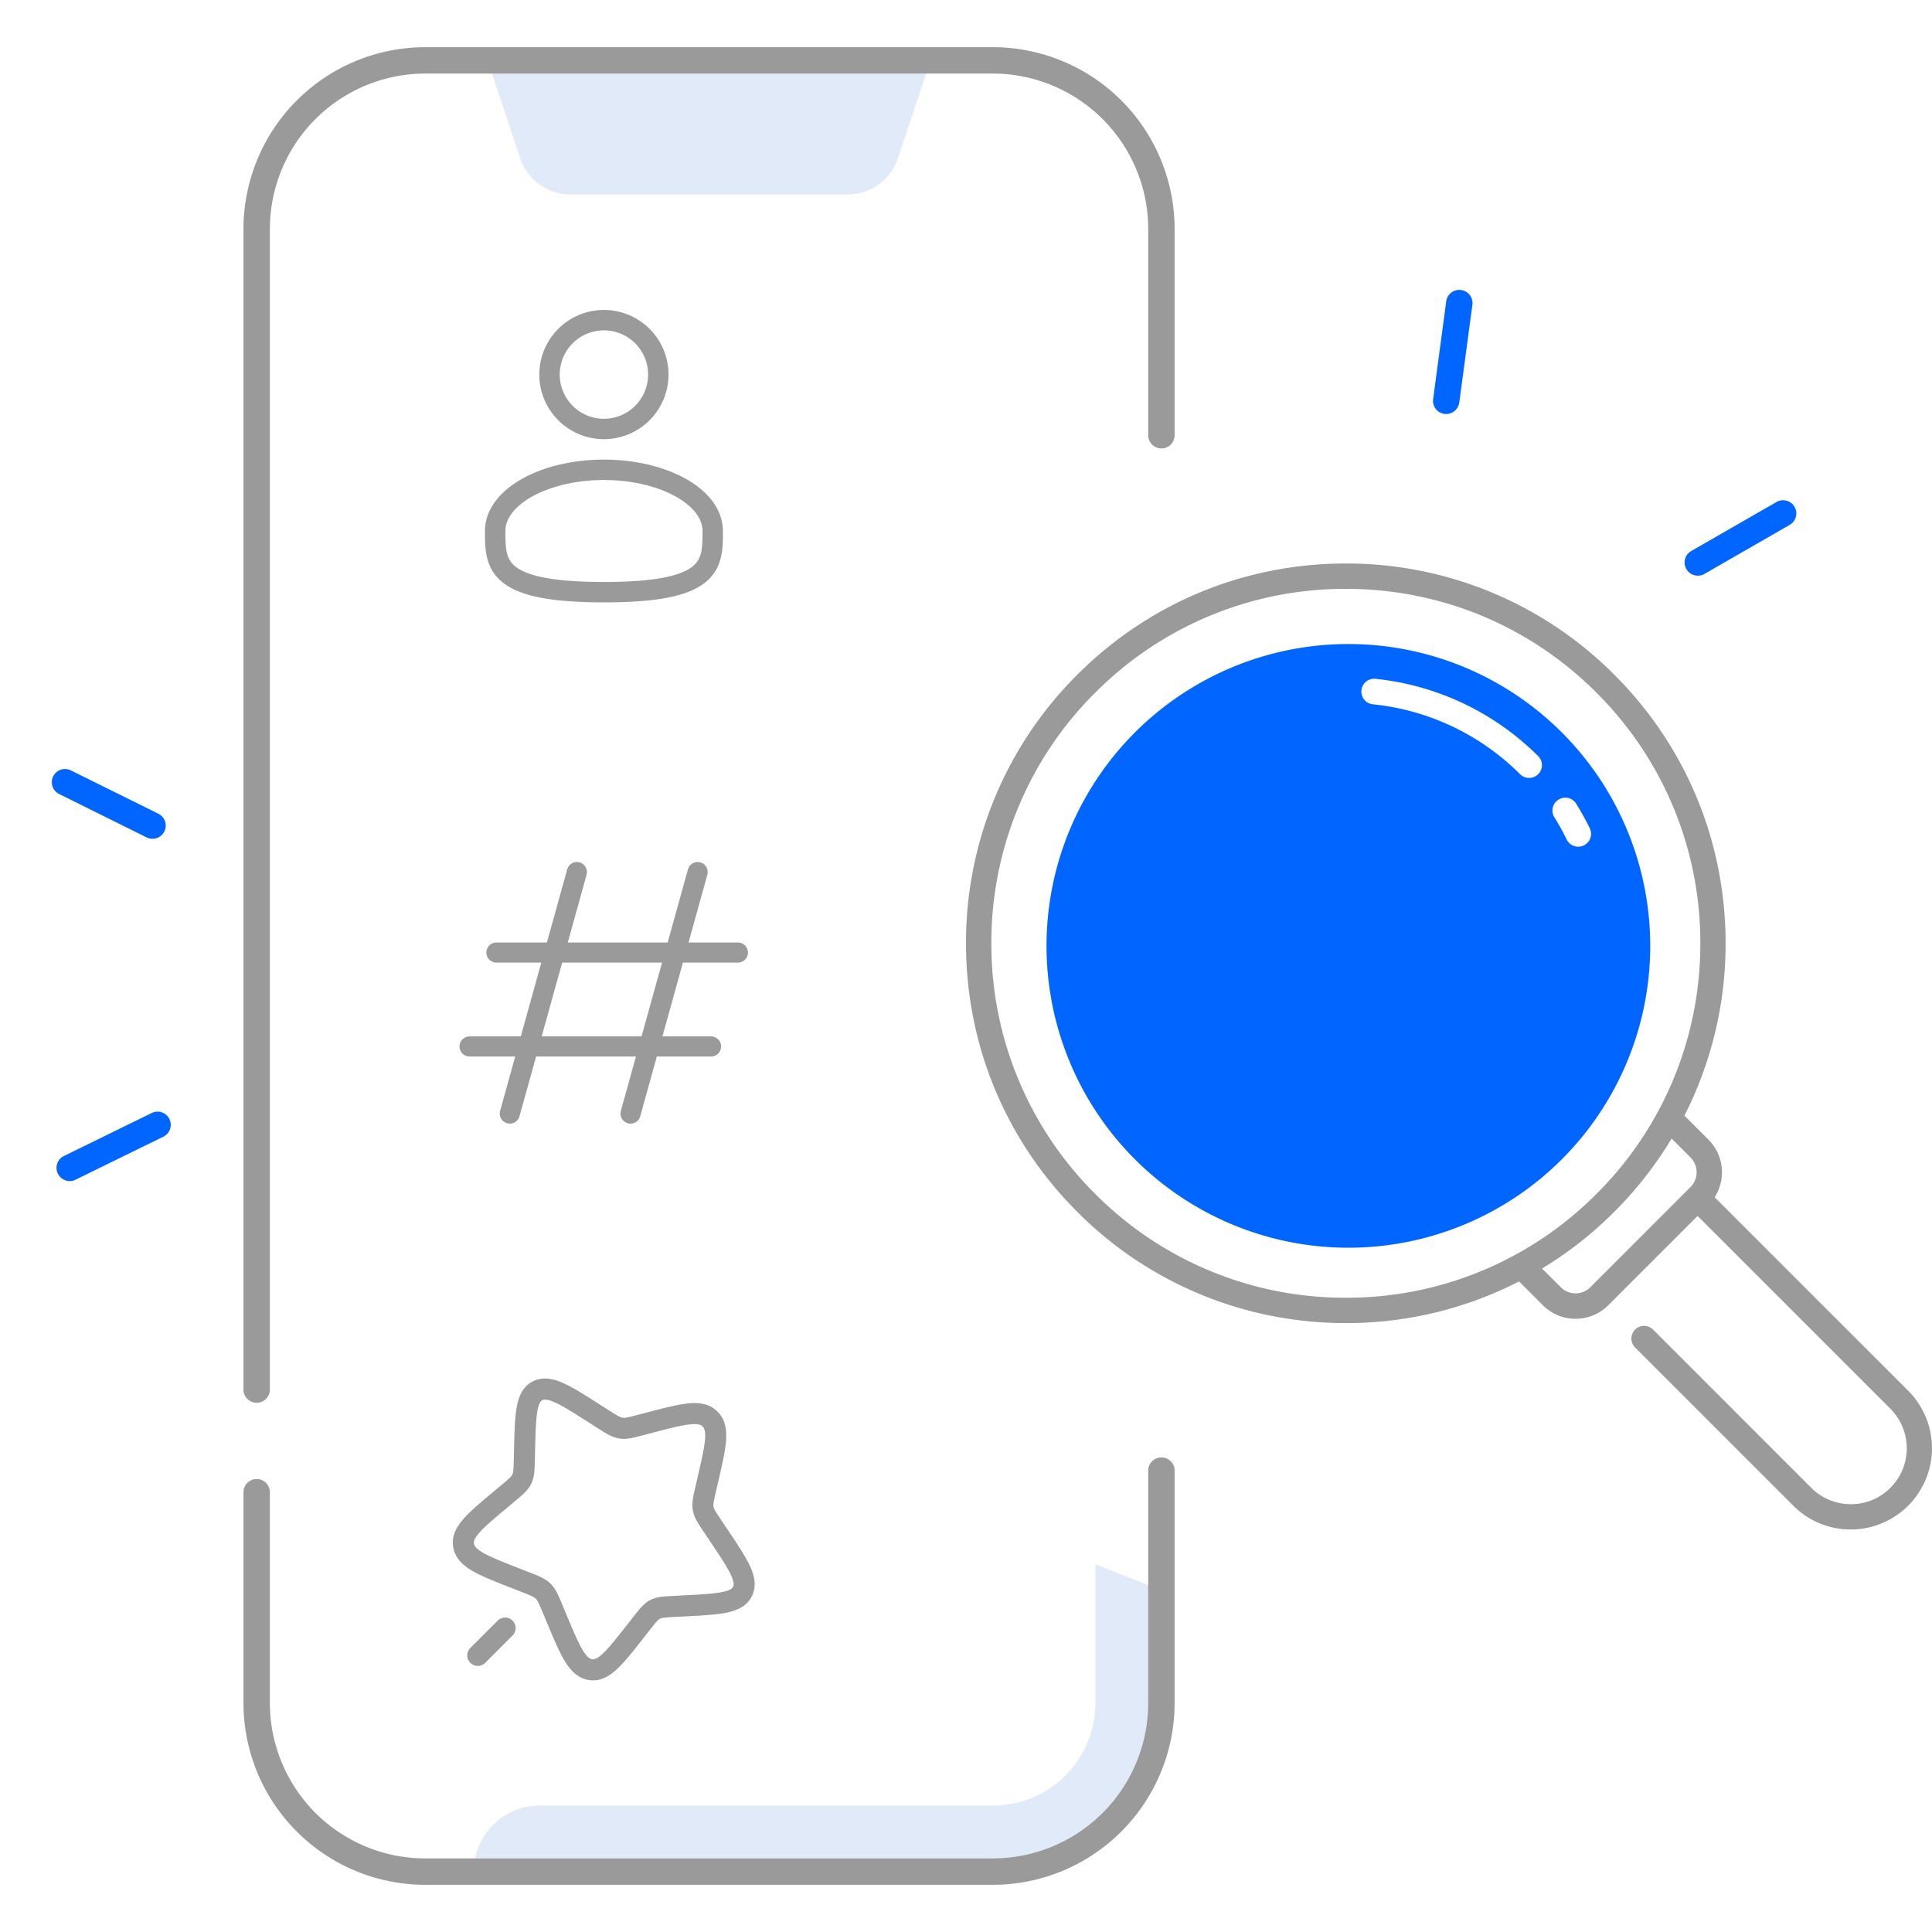 <svg xmlns="http://www.w3.org/2000/svg" width="48" height="48" fill="none"><path fill="#E1EAF8" d="M21.06 4.832h-6.89c-.564 0-1.065-.361-1.245-.897L12.115 1.5h11.004l-.812 2.435a1.315 1.315 0 0 1-1.246.897m6.154 34.03v3.45a2.546 2.546 0 0 1-2.546 2.546H13.412c-.905 0-1.64.735-1.64 1.641h12.896a4.187 4.187 0 0 0 4.187-4.187v-2.8z"/><path fill="#9A9A9A" d="M24.669 46.828H10.564a4.52 4.52 0 0 1-4.515-4.515v-5.239a.328.328 0 0 1 .656 0v5.239a3.863 3.863 0 0 0 3.859 3.859h14.105a3.863 3.863 0 0 0 3.858-3.859v-5.8a.329.329 0 0 1 .656 0v5.8a4.52 4.52 0 0 1-4.514 4.515M28.527 5.687v5.127a.328.328 0 0 0 .656 0V5.687a4.52 4.52 0 0 0-4.514-4.515H10.564a4.52 4.52 0 0 0-4.515 4.515v28.836a.328.328 0 0 0 .656 0V5.687a3.863 3.863 0 0 1 3.859-3.859h14.105a3.863 3.863 0 0 1 3.858 3.859"/><path fill="#0166FF" d="M3.788 20.839a.34.34 0 0 1-.145-.034L1.455 19.72a.328.328 0 0 1 .291-.587l2.187 1.083a.328.328 0 0 1-.145.623m-2.056 8.505a.33.33 0 0 1-.311-.434.33.33 0 0 1 .166-.189l2.193-1.074a.328.328 0 0 1 .288.589L1.876 29.31a.3.3 0 0 1-.144.034m40.453-15.042a.328.328 0 0 1-.164-.614l2.116-1.216a.328.328 0 0 1 .327.569l-2.116 1.217a.3.3 0 0 1-.163.044m-6.254-4.016a.325.325 0 0 1-.314-.233.3.3 0 0 1-.011-.138l.324-2.42a.328.328 0 1 1 .65.087l-.325 2.42a.33.33 0 0 1-.324.284"/><path fill="#9A9A9A" d="M33.437 32.872a9.4 9.4 0 0 0 4.304-1.035l.593.593c.223.224.517.335.81.335.295 0 .588-.111.812-.335l2.22-2.22 4.79 4.79a1.39 1.39 0 0 1 0 1.965 1.38 1.38 0 0 1-.983.406c-.37 0-.72-.145-.982-.406l-3.931-3.932a.314.314 0 1 0-.446.446l3.93 3.93c.382.381.89.591 1.428.591a2.02 2.02 0 0 0 1.427-3.447l-4.808-4.808a1.15 1.15 0 0 0-.154-1.43l-.598-.598a9.4 9.4 0 0 0 1.023-4.281c0-2.52-.981-4.89-2.764-6.672A9.38 9.38 0 0 0 33.436 14c-2.52 0-4.89.981-6.672 2.764A9.38 9.38 0 0 0 24 23.436c0 2.52.981 4.889 2.764 6.672a9.38 9.38 0 0 0 6.673 2.763m8.565-4.112a.52.52 0 0 1 0 .731l-2.492 2.493a.52.52 0 0 1-.731 0l-.467-.467a9.5 9.5 0 0 0 1.796-1.41 9.5 9.5 0 0 0 1.423-1.818zM27.21 17.21a8.75 8.75 0 0 1 6.227-2.58c2.352 0 4.564.915 6.227 2.58a8.75 8.75 0 0 1 2.58 6.226 8.75 8.75 0 0 1-2.58 6.226 8.75 8.75 0 0 1-6.227 2.58 8.75 8.75 0 0 1-6.227-2.58 8.75 8.75 0 0 1-2.58-6.226 8.75 8.75 0 0 1 2.58-6.227"/><path fill="#0166FF" d="M38.803 18.197a7.5 7.5 0 0 0-10.606 0 7.5 7.5 0 0 0 0 10.606 7.5 7.5 0 0 0 10.606 0 7.5 7.5 0 0 0 0-10.606m-.588 1.038a.32.32 0 0 1-.45-.001 6.04 6.04 0 0 0-3.656-1.736.318.318 0 1 1 .063-.633 6.7 6.7 0 0 1 4.043 1.92.316.316 0 0 1 0 .45m1.134 1.769a.32.32 0 0 1-.426-.148 6 6 0 0 0-.317-.57.32.32 0 0 1 .539-.341c.128.203.246.416.351.63a.32.32 0 0 1-.147.429"/><path fill="#9A9A9A" fill-rule="evenodd" d="M14.643 35.35c-.386-.246-.651-.415-.856-.507s-.275-.075-.312-.056c-.034.017-.087.06-.125.275-.037.216-.045.525-.056.976l-.006.23-.001.04c-.005.21-.009.391-.086.551-.077.162-.214.276-.372.408l-.032.027-.172.144c-.34.284-.572.478-.714.64-.14.158-.143.23-.135.276.01.05.046.122.24.232.195.11.486.225.911.39l.216.085.038.014c.2.078.366.143.494.268s.197.29.28.489l.015.037.09.215c.176.421.297.711.413.905.115.192.187.226.236.234.045.007.115.002.27-.143.157-.147.343-.384.618-.733l.138-.177.026-.033c.127-.162.237-.303.396-.385.158-.081.338-.09.547-.1l.041-.003.228-.012c.45-.023.756-.04.97-.083.212-.043.253-.097.27-.132.018-.039.034-.111-.064-.314s-.273-.465-.529-.847l-.13-.193-.022-.034c-.12-.179-.221-.328-.254-.503-.034-.176.007-.35.055-.554l.009-.04.05-.221c.102-.437.17-.735.188-.955.017-.215-.022-.283-.06-.32s-.106-.075-.32-.052c-.217.023-.512.1-.944.213l-.22.057-.038.01c-.202.054-.375.1-.552.07-.175-.028-.327-.125-.508-.241l-.035-.022zm-1.407-1.029c.255-.13.52-.067.767.045.243.11.54.3.904.532l.214.137c.235.15.29.179.345.188s.112-.001.374-.07l.24-.063c.406-.106.74-.193 1.001-.221.27-.03.536-.003.74.197.205.2.238.464.216.736-.02.264-.098.6-.193 1.01l-.057.244c-.061.265-.07.323-.06.378.011.056.043.111.198.342l.142.212c.24.358.437.652.553.893.118.245.188.508.065.766-.124.261-.374.366-.638.42-.257.052-.603.07-1.024.092l-.25.013c-.275.014-.331.022-.376.045s-.083.063-.25.276l-.153.195c-.256.327-.468.596-.658.774-.197.185-.426.323-.711.277-.28-.046-.46-.247-.601-.482-.137-.23-.273-.555-.439-.952l-.098-.234c-.107-.256-.136-.313-.178-.354s-.099-.068-.356-.169l-.216-.084-.02-.008c-.4-.156-.727-.283-.96-.415-.238-.135-.442-.31-.495-.59-.053-.283.078-.516.256-.719.172-.195.435-.415.754-.681l.19-.159c.207-.173.246-.213.267-.258s.03-.104.036-.38l.006-.251c.01-.424.019-.771.064-1.03.046-.266.144-.52.401-.652m-.863 5.934a.262.262 0 0 1 .37.37l-.697.697a.262.262 0 0 1-.37-.37zM15.004 7.701a1.605 1.605 0 1 0 0 3.21 1.605 1.605 0 0 0 0-3.21m-1.098 1.605a1.098 1.098 0 1 1 2.196 0 1.098 1.098 0 0 1-2.196 0M15.005 11.419c-.782 0-1.502.178-2.035.478-.526.295-.921.743-.921 1.295v.035c0 .392-.001.885.431 1.237.213.173.51.296.912.377.403.082.928.125 1.613.125s1.21-.043 1.613-.124c.402-.082.699-.205.912-.378.432-.352.431-.845.43-1.237v-.035c0-.552-.394-1-.92-1.295-.534-.3-1.254-.478-2.035-.478m-2.45 1.773c0-.287.21-.6.663-.854.445-.25 1.076-.412 1.787-.412s1.342.162 1.787.412c.452.255.662.567.662.854 0 .442-.014.69-.244.879-.126.102-.335.201-.693.274-.357.072-.845.114-1.512.114s-1.155-.042-1.512-.114c-.359-.073-.568-.172-.693-.274-.23-.188-.244-.437-.244-.879" clip-rule="evenodd"/><path stroke="#9A9A9A" stroke-linecap="round" stroke-linejoin="round" stroke-width=".5" d="m14.333 21.666-1.667 6m4.667-6-1.667 6m2.667-4h-6m5.333 2.333h-6"/></svg>